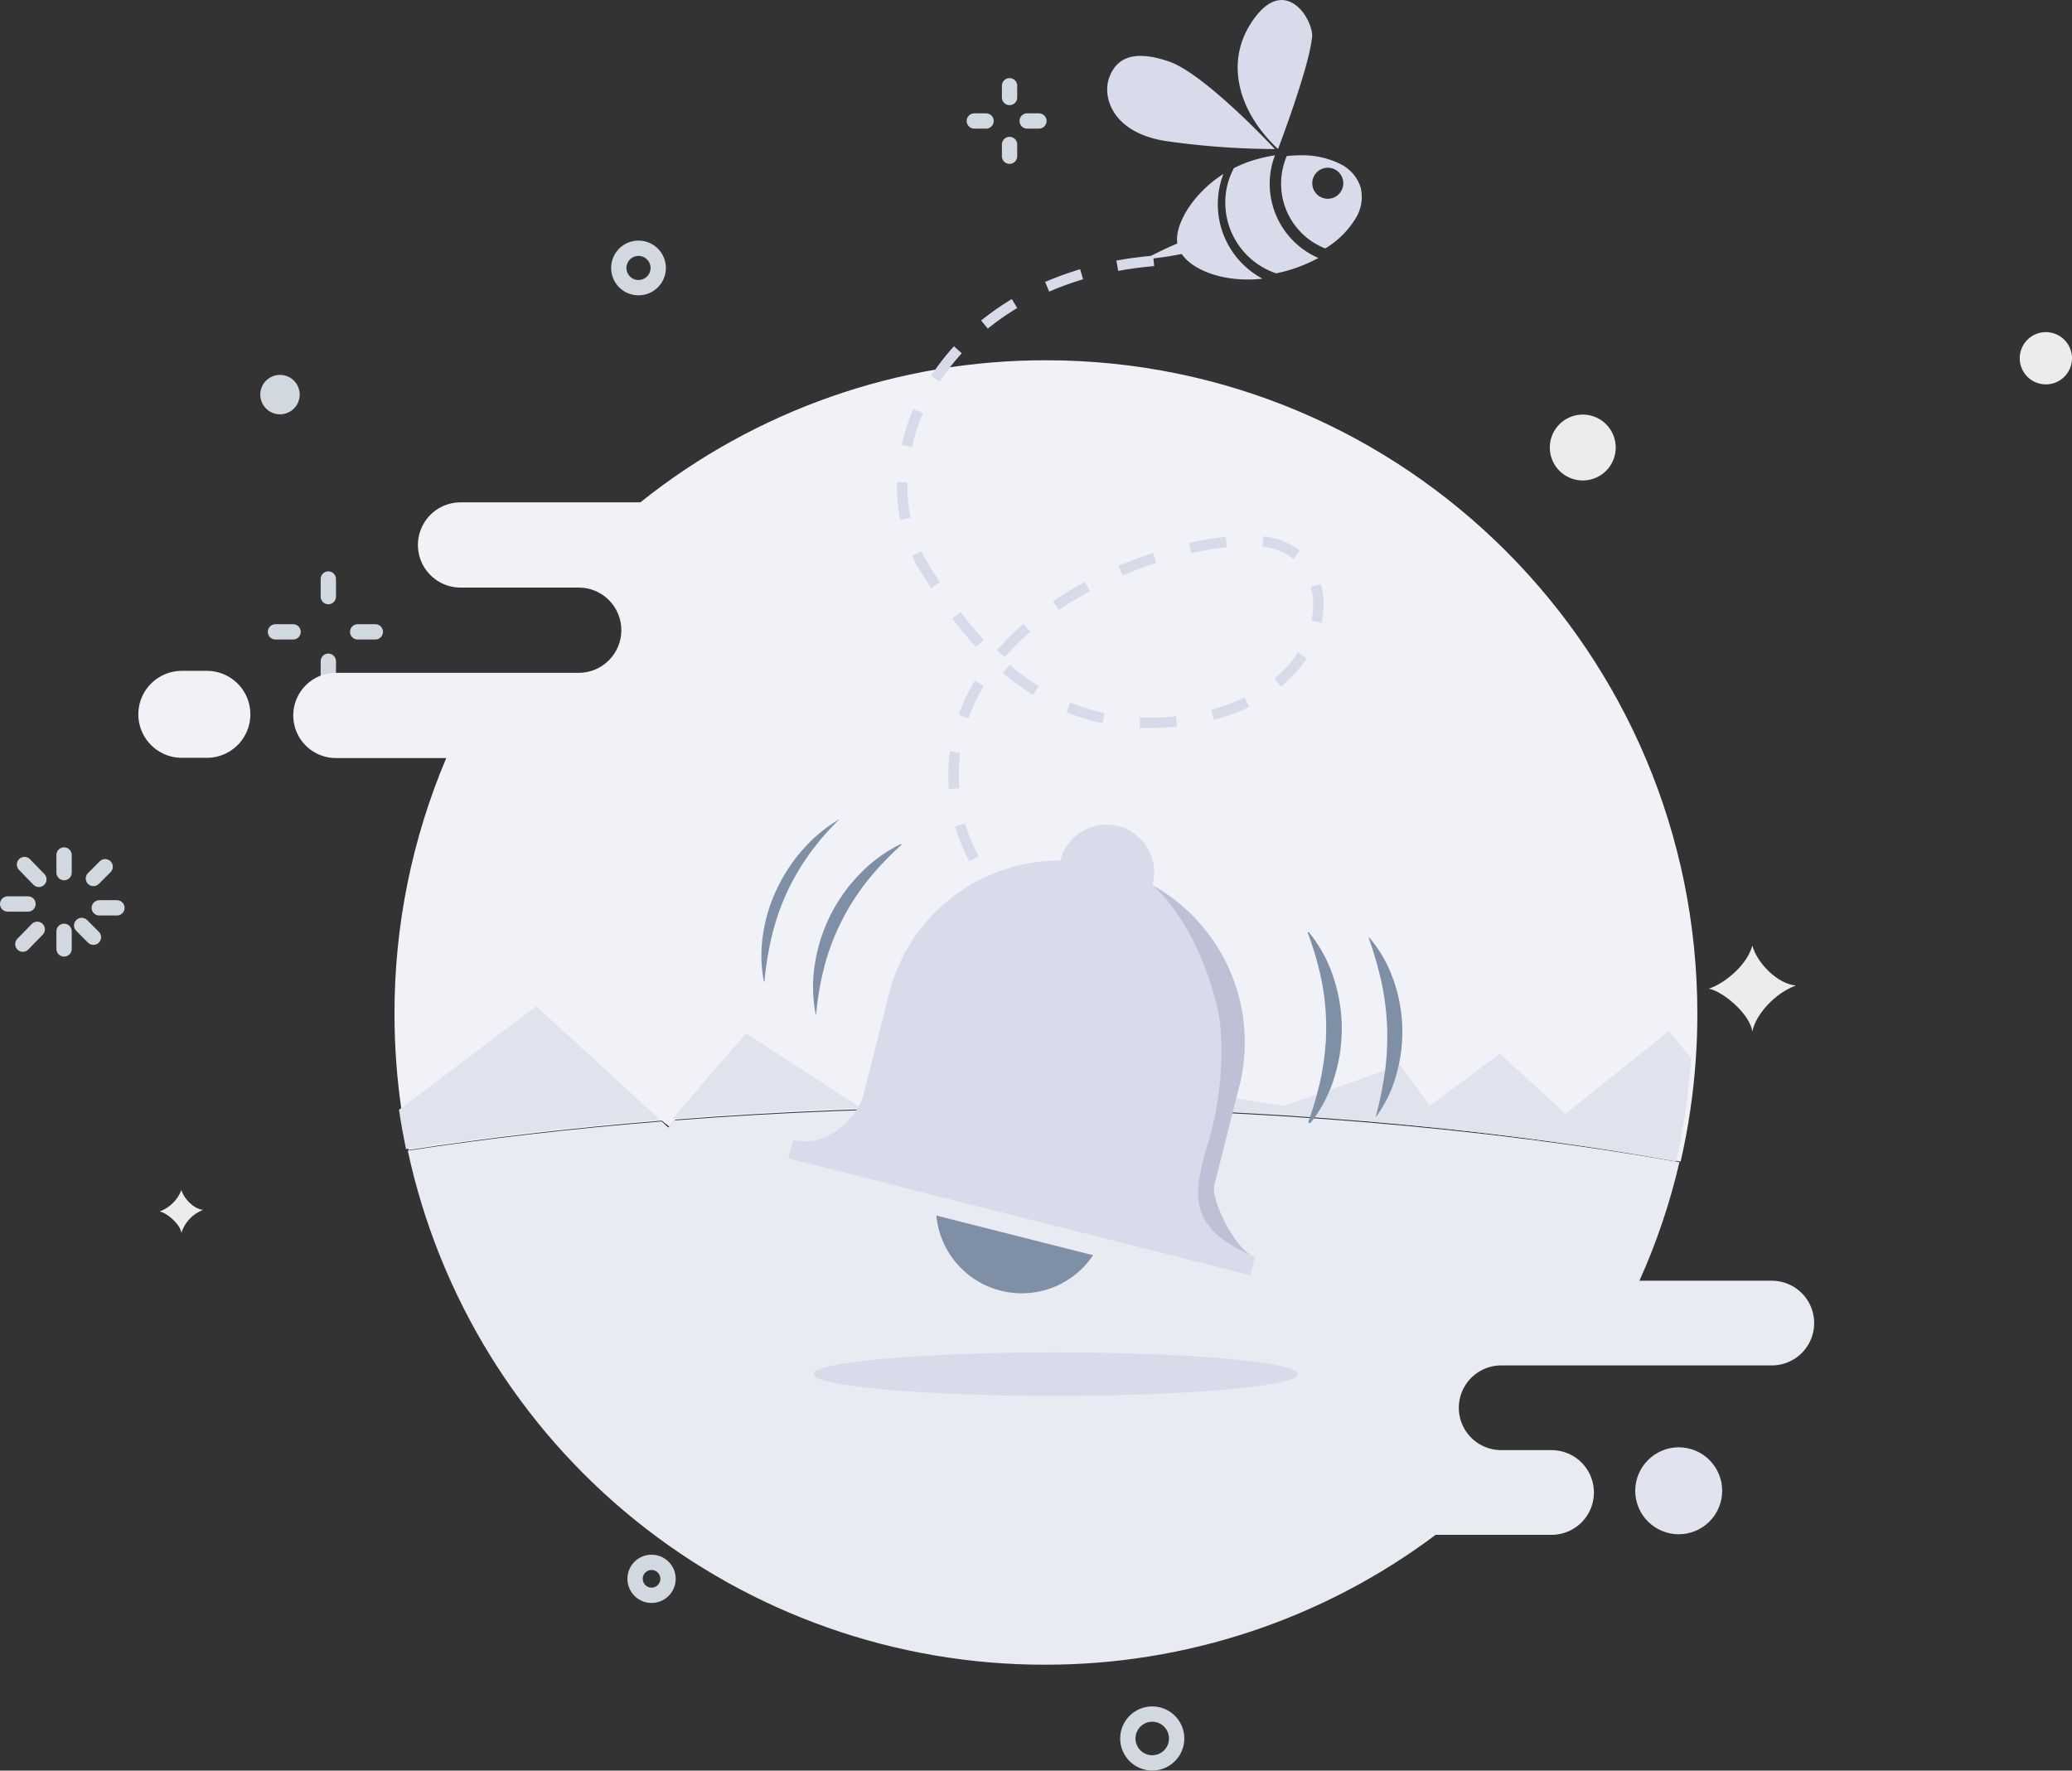<svg xmlns="http://www.w3.org/2000/svg" xmlns:xlink="http://www.w3.org/1999/xlink" width="395.203" height="337.748" viewBox="0 0 395.203 337.748">
  <rect x="0" y="0" width="395.203" height="337.748" fill="#333333" stroke="none"/>
  <defs>
    <clipPath id="clip-path">
      <path id="Clip_2" data-name="Clip 2" d="M66.177,27.1h-34.3a8.129,8.129,0,0,0,0,16.259H54.447a8.123,8.123,0,0,1,5.721,13.87,8.049,8.049,0,0,1-5.721,2.391H8.1a8.129,8.129,0,0,0,0,16.259H29.152a124.638,124.638,0,0,0-9.873,48.781,126.456,126.456,0,0,0,1.355,18.486q.558,3.78,1.346,7.491c15.288-2.346,31.506-4.234,48.436-5.61l1.274,1.166,1.2-1.36c20.341-1.588,41.689-2.434,63.709-2.434,46.783,0,90.562,3.815,127.993,10.449a124.942,124.942,0,0,0,2.876-19.332q.315-4.39.313-8.856C267.779,55.809,212.153,0,143.53,0A123.467,123.467,0,0,0,66.177,27.1Z" transform="translate(0)" fill="none"/>
    </clipPath>
    <clipPath id="clip-path-2">
      <path id="Clip_5" data-name="Clip 5" d="M8.208,0a8.295,8.295,0,0,0,0,16.588h4.911A8.294,8.294,0,0,0,13.119,0Z" fill="none"/>
    </clipPath>
    <clipPath id="clip-path-3">
      <path id="Clip_8" data-name="Clip 8" d="M50.9,2.418,49.7,3.77,48.424,2.611C31.5,3.98,15.286,5.853,0,8.186a124.183,124.183,0,0,0,121.52,98.058A123.914,123.914,0,0,0,196.058,81.47h22.106a8.078,8.078,0,0,0,0-16.157H208.55a8.078,8.078,0,0,1,0-16.157H260.3A8.079,8.079,0,0,0,260.3,33H234.923a122.352,122.352,0,0,0,7.631-22.614C205.131,3.793,161.363,0,114.591,0,92.577,0,71.232.84,50.9,2.418Z" fill="none"/>
    </clipPath>
    <clipPath id="clip-path-4">
      <path id="Clip_11" data-name="Clip 11" d="M191.448,24.882c-38.515-6.966-82.716-10.648-127.825-10.648-9.249,0-18.543.154-27.623.459L65.663,6.5l51.03,7.731L138.846,6.5l5.612,7.731L157.844,4.3l12.51,11.466L190.083,0l4.235,5.182a130.5,130.5,0,0,1-2.869,19.7ZM0,16.713l0,0L14.087.393,36,14.693c-12.107.4-24.218,1.082-36,2.021Z" transform="translate(0 0)" fill="none"/>
    </clipPath>
    <clipPath id="clip-path-5">
      <path id="Clip_14" data-name="Clip 14" d="M0,.171,1.22,1.186,2.37,0C1.578.052.786.109,0,.171Z" fill="none"/>
    </clipPath>
    <clipPath id="clip-path-6">
      <path id="Clip_17" data-name="Clip 17" d="M0,19.749q.558,3.787,1.344,7.5c15.284-2.35,31.5-4.239,48.421-5.619L26.2,0Z" fill="none"/>
    </clipPath>
    <clipPath id="clip-path-7">
      <path id="Clip_20" data-name="Clip 20" d="M0,4.147C0,6.436,20.689,8.294,46.211,8.294s46.21-1.858,46.21-4.147S71.732,0,46.211,0,0,1.858,0,4.147Z" fill="none"/>
    </clipPath>
    <clipPath id="clip-path-8">
      <path id="Clip_23" data-name="Clip 23" d="M0,8.294A8.294,8.294,0,1,0,8.294,0,8.318,8.318,0,0,0,0,8.294Z" fill="none"/>
    </clipPath>
  </defs>
  <g id="notification" transform="translate(1.065 13.804)">
    <g id="circle" transform="translate(0.395 2.552)">
      <path id="Stroke_1" data-name="Stroke 1" d="M0,0V3.36" transform="translate(10.759 146.735)" fill="none" stroke="#d2d8df" stroke-linecap="round" stroke-miterlimit="10" stroke-width="2.921"/>
      <g id="Group_8" data-name="Group 8" transform="translate(0 148.556)">
        <path id="Stroke_2" data-name="Stroke 2" d="M0,0,2.746,2.827" transform="translate(3.211 0)" fill="none" stroke="#d2d8df" stroke-linecap="round" stroke-miterlimit="10" stroke-width="2.921"/>
        <path id="Stroke_4" data-name="Stroke 4" d="M0,0H3.883" transform="translate(0 7.524)" fill="none" stroke="#d2d8df" stroke-linecap="round" stroke-miterlimit="10" stroke-width="2.921"/>
        <path id="Stroke_6" data-name="Stroke 6" d="M0,2.827,2.746,0" transform="translate(2.897 12.356)" fill="none" stroke="#d2d8df" stroke-linecap="round" stroke-miterlimit="10" stroke-width="2.921"/>
      </g>
      <path id="Stroke_9" data-name="Stroke 9" d="M0,3.36V0" transform="translate(10.759 161.296)" fill="none" stroke="#d2d8df" stroke-linecap="round" stroke-miterlimit="10" stroke-width="2.921"/>
      <path id="Stroke_10" data-name="Stroke 10" d="M2.24,2.24,0,0" transform="translate(14.119 160.176)" fill="none" stroke="#d2d8df" stroke-linecap="round" stroke-miterlimit="10" stroke-width="2.921"/>
      <path id="Stroke_11" data-name="Stroke 11" d="M3.36,0H0" transform="translate(17.479 156.816)" fill="none" stroke="#d2d8df" stroke-linecap="round" stroke-miterlimit="10" stroke-width="2.921"/>
      <path id="Stroke_12" data-name="Stroke 12" d="M2.24,0,0,2.24" transform="translate(16.359 148.975)" fill="none" stroke="#d2d8df" stroke-linecap="round" stroke-miterlimit="10" stroke-width="2.921"/>
      <path id="Stroke_13" data-name="Stroke 13" d="M0,0V2.24" transform="translate(191.097)" fill="none" stroke="#d2d8df" stroke-linecap="round" stroke-miterlimit="10" stroke-width="2.921"/>
      <path id="Stroke_15" data-name="Stroke 15" d="M0,0H2.24" transform="translate(184.376 6.721)" fill="none" stroke="#d2d8df" stroke-linecap="round" stroke-miterlimit="10" stroke-width="2.921"/>
      <path id="Stroke_16" data-name="Stroke 16" d="M0,2.24V0" transform="translate(191.097 11.201)" fill="none" stroke="#d2d8df" stroke-linecap="round" stroke-miterlimit="10" stroke-width="2.921"/>
      <path id="Stroke_17" data-name="Stroke 17" d="M2.24,0H0" transform="translate(194.457 6.721)" fill="none" stroke="#d2d8df" stroke-linecap="round" stroke-miterlimit="10" stroke-width="2.921"/>
      <path id="Stroke_18" data-name="Stroke 18" d="M0,0V3.36" transform="translate(61.164 94.09)" fill="none" stroke="#d2d8df" stroke-linecap="round" stroke-miterlimit="10" stroke-width="2.921"/>
      <path id="Stroke_19" data-name="Stroke 19" d="M0,0H3.36" transform="translate(51.083 104.171)" fill="none" stroke="#d2d8df" stroke-linecap="round" stroke-miterlimit="10" stroke-width="2.921"/>
      <path id="Stroke_20" data-name="Stroke 20" d="M0,3.36V0" transform="translate(61.164 109.771)" fill="none" stroke="#d2d8df" stroke-linecap="round" stroke-miterlimit="10" stroke-width="2.921"/>
      <path id="Stroke_21" data-name="Stroke 21" d="M3.36,0H0" transform="translate(66.764 104.171)" fill="none" stroke="#d2d8df" stroke-linecap="round" stroke-miterlimit="10" stroke-width="2.921"/>
      <g id="Group_42" data-name="Group 42" transform="translate(28.986 30.999)">
        <path id="Stroke_22" data-name="Stroke 22" d="M4.848,0A4.849,4.849,0,1,1,0,4.849" transform="translate(268.439 185.226)" fill="none" stroke="#d2d8df" stroke-linecap="round" stroke-miterlimit="10" stroke-width="2.921"/>
        <path id="Fill_26" data-name="Fill 26" d="M0,8.206C2.878,7.308,7.291,3.788,8.312,0c.926,3.348,4.809,7.308,8.312,7.608-3.944,1.4-7.714,5.544-8.312,8.8C7.905,13.089,2.69,8.69,0,8.206" transform="translate(295.474 133.027)" fill="#ebecee"/>
        <path id="Fill_28" data-name="Fill 28" d="M0,4.1A7.064,7.064,0,0,0,4.156,0c.463,1.673,2.4,3.653,4.156,3.8A6.91,6.91,0,0,0,4.156,8.2C3.952,6.544,1.345,4.344,0,4.1" transform="translate(0 179.63)" fill="#ebecee"/>
        <path id="Fill_30" data-name="Fill 30" d="M7.518,3.76A3.759,3.759,0,1,1,3.759,0,3.759,3.759,0,0,1,7.518,3.76" transform="translate(19.199 24.156)" fill="#d1d8df"/>
        <path id="Fill_32" data-name="Fill 32" d="M12.567,6.284A6.283,6.283,0,1,1,6.284,0a6.284,6.284,0,0,1,6.283,6.284" transform="translate(265.161 31.727)" fill="#ebecee"/>
        <path id="Fill_34" data-name="Fill 34" d="M9.967,4.985A4.983,4.983,0,1,1,4.984,0,4.984,4.984,0,0,1,9.967,4.985" transform="translate(354.789 16)" fill="#ebecee"/>
        <path id="Stroke_36" data-name="Stroke 36" d="M6.283,3.143A3.141,3.141,0,1,1,3.141,0,3.142,3.142,0,0,1,6.283,3.143Z" transform="translate(90.687 250.667)" fill="none" stroke="#d2d8df" stroke-linecap="round" stroke-miterlimit="10" stroke-width="2.921"/>
        <path id="Stroke_38" data-name="Stroke 38" d="M7.518,3.76A3.759,3.759,0,1,1,3.759,0,3.759,3.759,0,0,1,7.518,3.76Z" transform="translate(87.582 0)" fill="none" stroke="#d2d8df" stroke-linecap="round" stroke-miterlimit="10" stroke-width="2.921"/>
        <path id="Stroke_40" data-name="Stroke 40" d="M6.31,9.006A4.654,4.654,0,1,1,9,3,4.654,4.654,0,0,1,6.31,9.006Z" transform="translate(184.677 279.604)" fill="none" stroke="#d2d8df" stroke-linecap="round" stroke-miterlimit="10" stroke-width="2.921"/>
      </g>
    </g>
    <g id="Group_3" data-name="Group 3" transform="translate(54.899 54.918)">
      <path id="Clip_2-2" data-name="Clip 2" d="M66.177,27.1h-34.3a8.129,8.129,0,0,0,0,16.259H54.447a8.123,8.123,0,0,1,5.721,13.87,8.049,8.049,0,0,1-5.721,2.391H8.1a8.129,8.129,0,0,0,0,16.259H29.152a124.638,124.638,0,0,0-9.873,48.781,126.456,126.456,0,0,0,1.355,18.486q.558,3.78,1.346,7.491c15.288-2.346,31.506-4.234,48.436-5.61l1.274,1.166,1.2-1.36c20.341-1.588,41.689-2.434,63.709-2.434,46.783,0,90.562,3.815,127.993,10.449a124.942,124.942,0,0,0,2.876-19.332q.315-4.39.313-8.856C267.779,55.809,212.153,0,143.53,0A123.467,123.467,0,0,0,66.177,27.1Z" transform="translate(0 0)" fill="none"/>
      <g id="Group_3-2" data-name="Group 3" transform="translate(0 0)" clip-path="url(#clip-path)">
        <path id="Fill_1" data-name="Fill 1" d="M0,164.7H279.628V0H0Z" transform="translate(-5.924 -5.924)" fill="#f1f2f7"/>
      </g>
    </g>
    <g id="Group_6" data-name="Group 6" transform="translate(25.277 114.161)">
      <path id="Clip_5-2" data-name="Clip 5" d="M8.208,0a8.295,8.295,0,0,0,0,16.588h4.911A8.294,8.294,0,0,0,13.119,0Z" transform="translate(0 0)" fill="none"/>
      <g id="Group_6-2" data-name="Group 6" transform="translate(0 0)" clip-path="url(#clip-path-2)">
        <path id="Fill_4" data-name="Fill 4" d="M0,28.437H33.176V0H0Z" transform="translate(-5.924 -5.924)" fill="#f1f2f7"/>
      </g>
    </g>
    <g id="Group_9" data-name="Group 9" transform="translate(76.71 197.495)">
      <path id="Clip_8-2" data-name="Clip 8" d="M50.9,2.418,49.7,3.77,48.424,2.611C31.5,3.98,15.286,5.853,0,8.186a124.183,124.183,0,0,0,121.52,98.058A123.914,123.914,0,0,0,196.058,81.47h22.106a8.078,8.078,0,0,0,0-16.157H208.55a8.078,8.078,0,0,1,0-16.157H260.3A8.079,8.079,0,0,0,260.3,33H234.923a122.352,122.352,0,0,0,7.631-22.614C205.131,3.793,161.363,0,114.591,0,92.577,0,71.232.84,50.9,2.418Z" transform="translate(0 0)" fill="none"/>
      <g id="Group_9-2" data-name="Group 9" transform="translate(0 0)" clip-path="url(#clip-path-3)">
        <path id="Fill_7" data-name="Fill 7" d="M0,118.093H280.245V0H0Z" transform="translate(-5.924 -5.924)" fill="#e8ebf2"/>
      </g>
    </g>
    <g id="Group_12" data-name="Group 12" transform="translate(127.175 182.883)">
      <path id="Clip_11-2" data-name="Clip 11" d="M191.448,24.882c-38.515-6.966-82.716-10.648-127.825-10.648-9.249,0-18.543.154-27.623.459L65.663,6.5l51.03,7.731L138.846,6.5l5.612,7.731L157.844,4.3l12.51,11.466L190.083,0l4.235,5.182a130.5,130.5,0,0,1-2.869,19.7ZM0,16.713l0,0L14.087.393,36,14.693c-12.107.4-24.218,1.082-36,2.021Z" transform="translate(0 0)" fill="none"/>
      <g id="Group_12-2" data-name="Group 12" transform="translate(0 0)" clip-path="url(#clip-path-4)">
        <path id="Fill_10" data-name="Fill 10" d="M0,36.731H206.166V0H0Z" transform="translate(-5.924 -5.924)" fill="#e0e2ee"/>
      </g>
    </g>
    <g id="Group_15" data-name="Group 15" transform="translate(124.806 199.472)">
      <path id="Clip_14-2" data-name="Clip 14" d="M0,.171,1.22,1.186,2.37,0C1.578.052.786.109,0,.171Z" transform="translate(0 0)" fill="none"/>
      <g id="Group_15-2" data-name="Group 15" transform="translate(0 0)" clip-path="url(#clip-path-5)">
        <path id="Fill_13" data-name="Fill 13" d="M0,13.034H14.218V0H0Z" transform="translate(-5.924 -5.924)" fill="#f1f2f7"/>
      </g>
    </g>
    <g id="Group_18" data-name="Group 18" transform="translate(75.041 178.144)">
      <path id="Clip_17-2" data-name="Clip 17" d="M0,19.749q.558,3.787,1.344,7.5c15.284-2.35,31.5-4.239,48.421-5.619L26.2,0Z" transform="translate(0 0)" fill="none"/>
      <g id="Group_18-2" data-name="Group 18" transform="translate(0 0)" clip-path="url(#clip-path-6)">
        <path id="Fill_16" data-name="Fill 16" d="M0,39.1H61.613V0H0Z" transform="translate(-5.924 -5.924)" fill="#e0e2ee"/>
      </g>
    </g>
    <g id="Group_21" data-name="Group 21" transform="translate(154.092 244.162)">
      <path id="Clip_20-2" data-name="Clip 20" d="M0,4.147C0,6.436,20.689,8.294,46.211,8.294s46.21-1.858,46.21-4.147S71.732,0,46.211,0,0,1.858,0,4.147Z" transform="translate(0)" fill="none"/>
      <g id="Group_21-2" data-name="Group 21" transform="translate(0)" clip-path="url(#clip-path-7)">
        <path id="Fill_19" data-name="Fill 19" d="M0,20.143H104.268V0H0Z" transform="translate(-5.923 -5.924)" fill="#d8dbea"/>
      </g>
    </g>
    <g id="Group_24" data-name="Group 24" transform="translate(310.829 262.269)">
      <path id="Clip_23-2" data-name="Clip 23" d="M0,8.294A8.294,8.294,0,1,0,8.294,0,8.318,8.318,0,0,0,0,8.294Z" transform="translate(0 0)" fill="none"/>
      <g id="Group_24-2" data-name="Group 24" transform="translate(0 0)" clip-path="url(#clip-path-8)">
        <path id="Fill_22" data-name="Fill 22" d="M0,28.437H28.437V0H0Z" transform="translate(-5.924 -5.924)" fill="#e1e3ef"/>
      </g>
    </g>
    <g id="Bee" transform="translate(171.015 -13.804)">
      <path id="Stroke_3" data-name="Stroke 3" d="M47.962,0C6.918,3.474-8.167,38.216,4.191,58.466c8.72,14.288,23.5,33.6,51.041,28.966S85.1,57.309,70.59,53.842,4.407,66.547,10.247,103.9c4.216,26.955,40.758,34.724,40.758,34.724" transform="translate(0 49.764)" fill="none" stroke="#d7dae9" stroke-miterlimit="10" stroke-width="2" stroke-dasharray="7"/>
      <path id="Fill_5" data-name="Fill 5" d="M7.7,28.437S13.584,13.073,14.2,7.1C14.53,3.974,9.355-4.721,3.3,3.322S0,21.226,7.7,28.437" transform="translate(63.983)" fill="#d8dbea"/>
      <path id="Fill_7-2" data-name="Fill 7" d="M11.715,1.041C4.825-1.289,1.706.528.377,4.154S.9,14.685,11.3,16.259a151.672,151.672,0,0,0,20.7,1.513S18.605,3.371,11.715,1.041" transform="translate(39.101 10.664)" fill="#d8dbea"/>
      <path id="Fill_9" data-name="Fill 9" d="M8.906,1.859A15.329,15.329,0,0,1,9.5,0,30.819,30.819,0,0,0,5.63.865,23.737,23.737,0,0,0,1.658,2.442,14.083,14.083,0,0,0,.4,5.714a14.252,14.252,0,0,0,9.3,16.8c.75-.149,1.5-.321,2.258-.541a30.1,30.1,0,0,0,5.813-2.383A15.429,15.429,0,0,1,8.906,1.859" transform="translate(61.613 29.622)" fill="#d8dbea"/>
      <path id="Fill_11" data-name="Fill 11" d="M14.422,2.052A16.5,16.5,0,0,1,15.06,0C9.069,3.838,5.714,9.8,6.267,13.269A69.464,69.464,0,0,0,0,16.3a69.714,69.714,0,0,0,7.1-1.029c2.254,3.295,8.5,5.5,15.415,4.709a16.1,16.1,0,0,1-8.091-17.93" transform="translate(46.21 33.176)" fill="#d8dbea"/>
      <path id="Fill_13-2" data-name="Fill 13" d="M8.423,17.773A13.271,13.271,0,0,1,.359,2.31,13.573,13.573,0,0,1,1.07.151,23.658,23.658,0,0,1,3.711,0a16.327,16.327,0,0,1,7.453,1.6,7.48,7.48,0,0,1,3.984,4.483A7.72,7.72,0,0,1,14.107,12.2a17.267,17.267,0,0,1-5.684,5.572Zm.464-15.4A2.961,2.961,0,0,0,8.2,8.211a3,3,0,0,0,.7.083A2.962,2.962,0,0,0,8.887,2.37Z" transform="translate(72.278 29.622)" fill="#d8dbea"/>
    </g>
    <g id="Group_52352" data-name="Group 52352" transform="translate(57.759 58.74)">
      <path id="Fill_1-2" data-name="Fill 1" d="M89.006,82.33l-.893,3.525L0,63.55l.891-3.525c7.05,1.784,12.519-5.007,13.4-8.5l5.085-20.09a33.63,33.63,0,0,1,32.507-24.7,9.09,9.09,0,1,1,17.559,4.707,34.319,34.319,0,0,1,16.74,37.578L81.261,68.481C80.216,72.6,85.482,81.437,89.006,82.33" transform="translate(91.545 84.86)" fill="#d8dbea"/>
      <path id="Fill_13-3" data-name="Fill 13" d="M0,0A16.362,16.362,0,0,0,17.82,14.759a16.36,16.36,0,0,0,12.07-7.193Z" transform="translate(119.771 159.323)" fill="#7f8fa6"/>
      <path id="Fill_15" data-name="Fill 15" d="M.211.043A26.606,26.606,0,0,1,4.851,8.5a31.052,31.052,0,0,1,1.642,9.635,37.9,37.9,0,0,1-.329,4.9,33.934,33.934,0,0,1-1.109,4.773A26.217,26.217,0,0,1,.57,36.374a.25.25,0,0,1-.351.038.255.255,0,0,1-.079-.278,64.013,64.013,0,0,0,2.509-8.945c.108-.756.257-1.5.383-2.25.086-.755.2-1.5.265-2.259.049-.755.147-1.506.178-2.261.012-.756.048-1.512.044-2.267A45.632,45.632,0,0,0,2.612,9.11,61.719,61.719,0,0,0,.007.16.119.119,0,0,1,.078.008.118.118,0,0,1,.211.043" transform="translate(190.605 105.23)" fill="#7f8fa6"/>
      <path id="Fill_17" data-name="Fill 17" d="M.12.024A24.867,24.867,0,0,1,4.632,7.886a29.566,29.566,0,0,1,1.75,9.008A29.784,29.784,0,0,1,5.3,26a24.837,24.837,0,0,1-3.9,8.177.035.035,0,0,1-.048.008.036.036,0,0,1-.013-.037,74.03,74.03,0,0,0,1.753-8.606A50.416,50.416,0,0,0,3.489,17,49.976,49.976,0,0,0,2.425,8.525,74.769,74.769,0,0,0,0,.091.069.069,0,0,1,.047,0,.067.067,0,0,1,.12.024" transform="translate(202.252 106.297)" fill="#7f8fa6"/>
      <path id="Fill_19-2" data-name="Fill 19" d="M.493,32.408a27.433,27.433,0,0,1-.137-9.594A31.512,31.512,0,0,1,8.942,5.661,27.271,27.271,0,0,1,16.707.01a.1.1,0,0,1,.113.17,57.388,57.388,0,0,0-6.425,6.765A44.667,44.667,0,0,0,5.46,14.65,43.952,43.952,0,0,0,2.193,23.2a57.213,57.213,0,0,0-1.6,9.2.053.053,0,0,1-.056.045.052.052,0,0,1-.044-.041" transform="translate(96.254 88.476)" fill="#7f8fa6"/>
      <path id="Fill_21" data-name="Fill 21" d="M.475,30.972a26.472,26.472,0,0,1-.173-9,30.556,30.556,0,0,1,2.65-8.686,31.569,31.569,0,0,1,5-7.57A28.194,28.194,0,0,1,14.87,0,53.236,53.236,0,0,0,9.122,6.659a44.561,44.561,0,0,0-4.344,7.475,46.245,46.245,0,0,0-2.8,8.163,62.163,62.163,0,0,0-1.407,8.67.051.051,0,0,1-.056.044.049.049,0,0,1-.043-.04" transform="translate(86.408 83.727)" fill="#7f8fa6"/>
      <path id="Fill_23" data-name="Fill 23" d="M19.561,70.883s-5.211-2.025-7.951-4.915c-3.815-4.023-3.563-8.413-.985-16.885,3.034-10.089,2.951-20.716,1.783-25.588C8.338,6.521,0,0,0,0A34.319,34.319,0,0,1,16.74,37.578L11.816,57.035c-.864,2.875,4.221,12.956,7.745,13.849l-.893,3.525Z" transform="translate(160.997 96.326)" fill="#bec0d6"/>
    </g>
  </g>
</svg>

